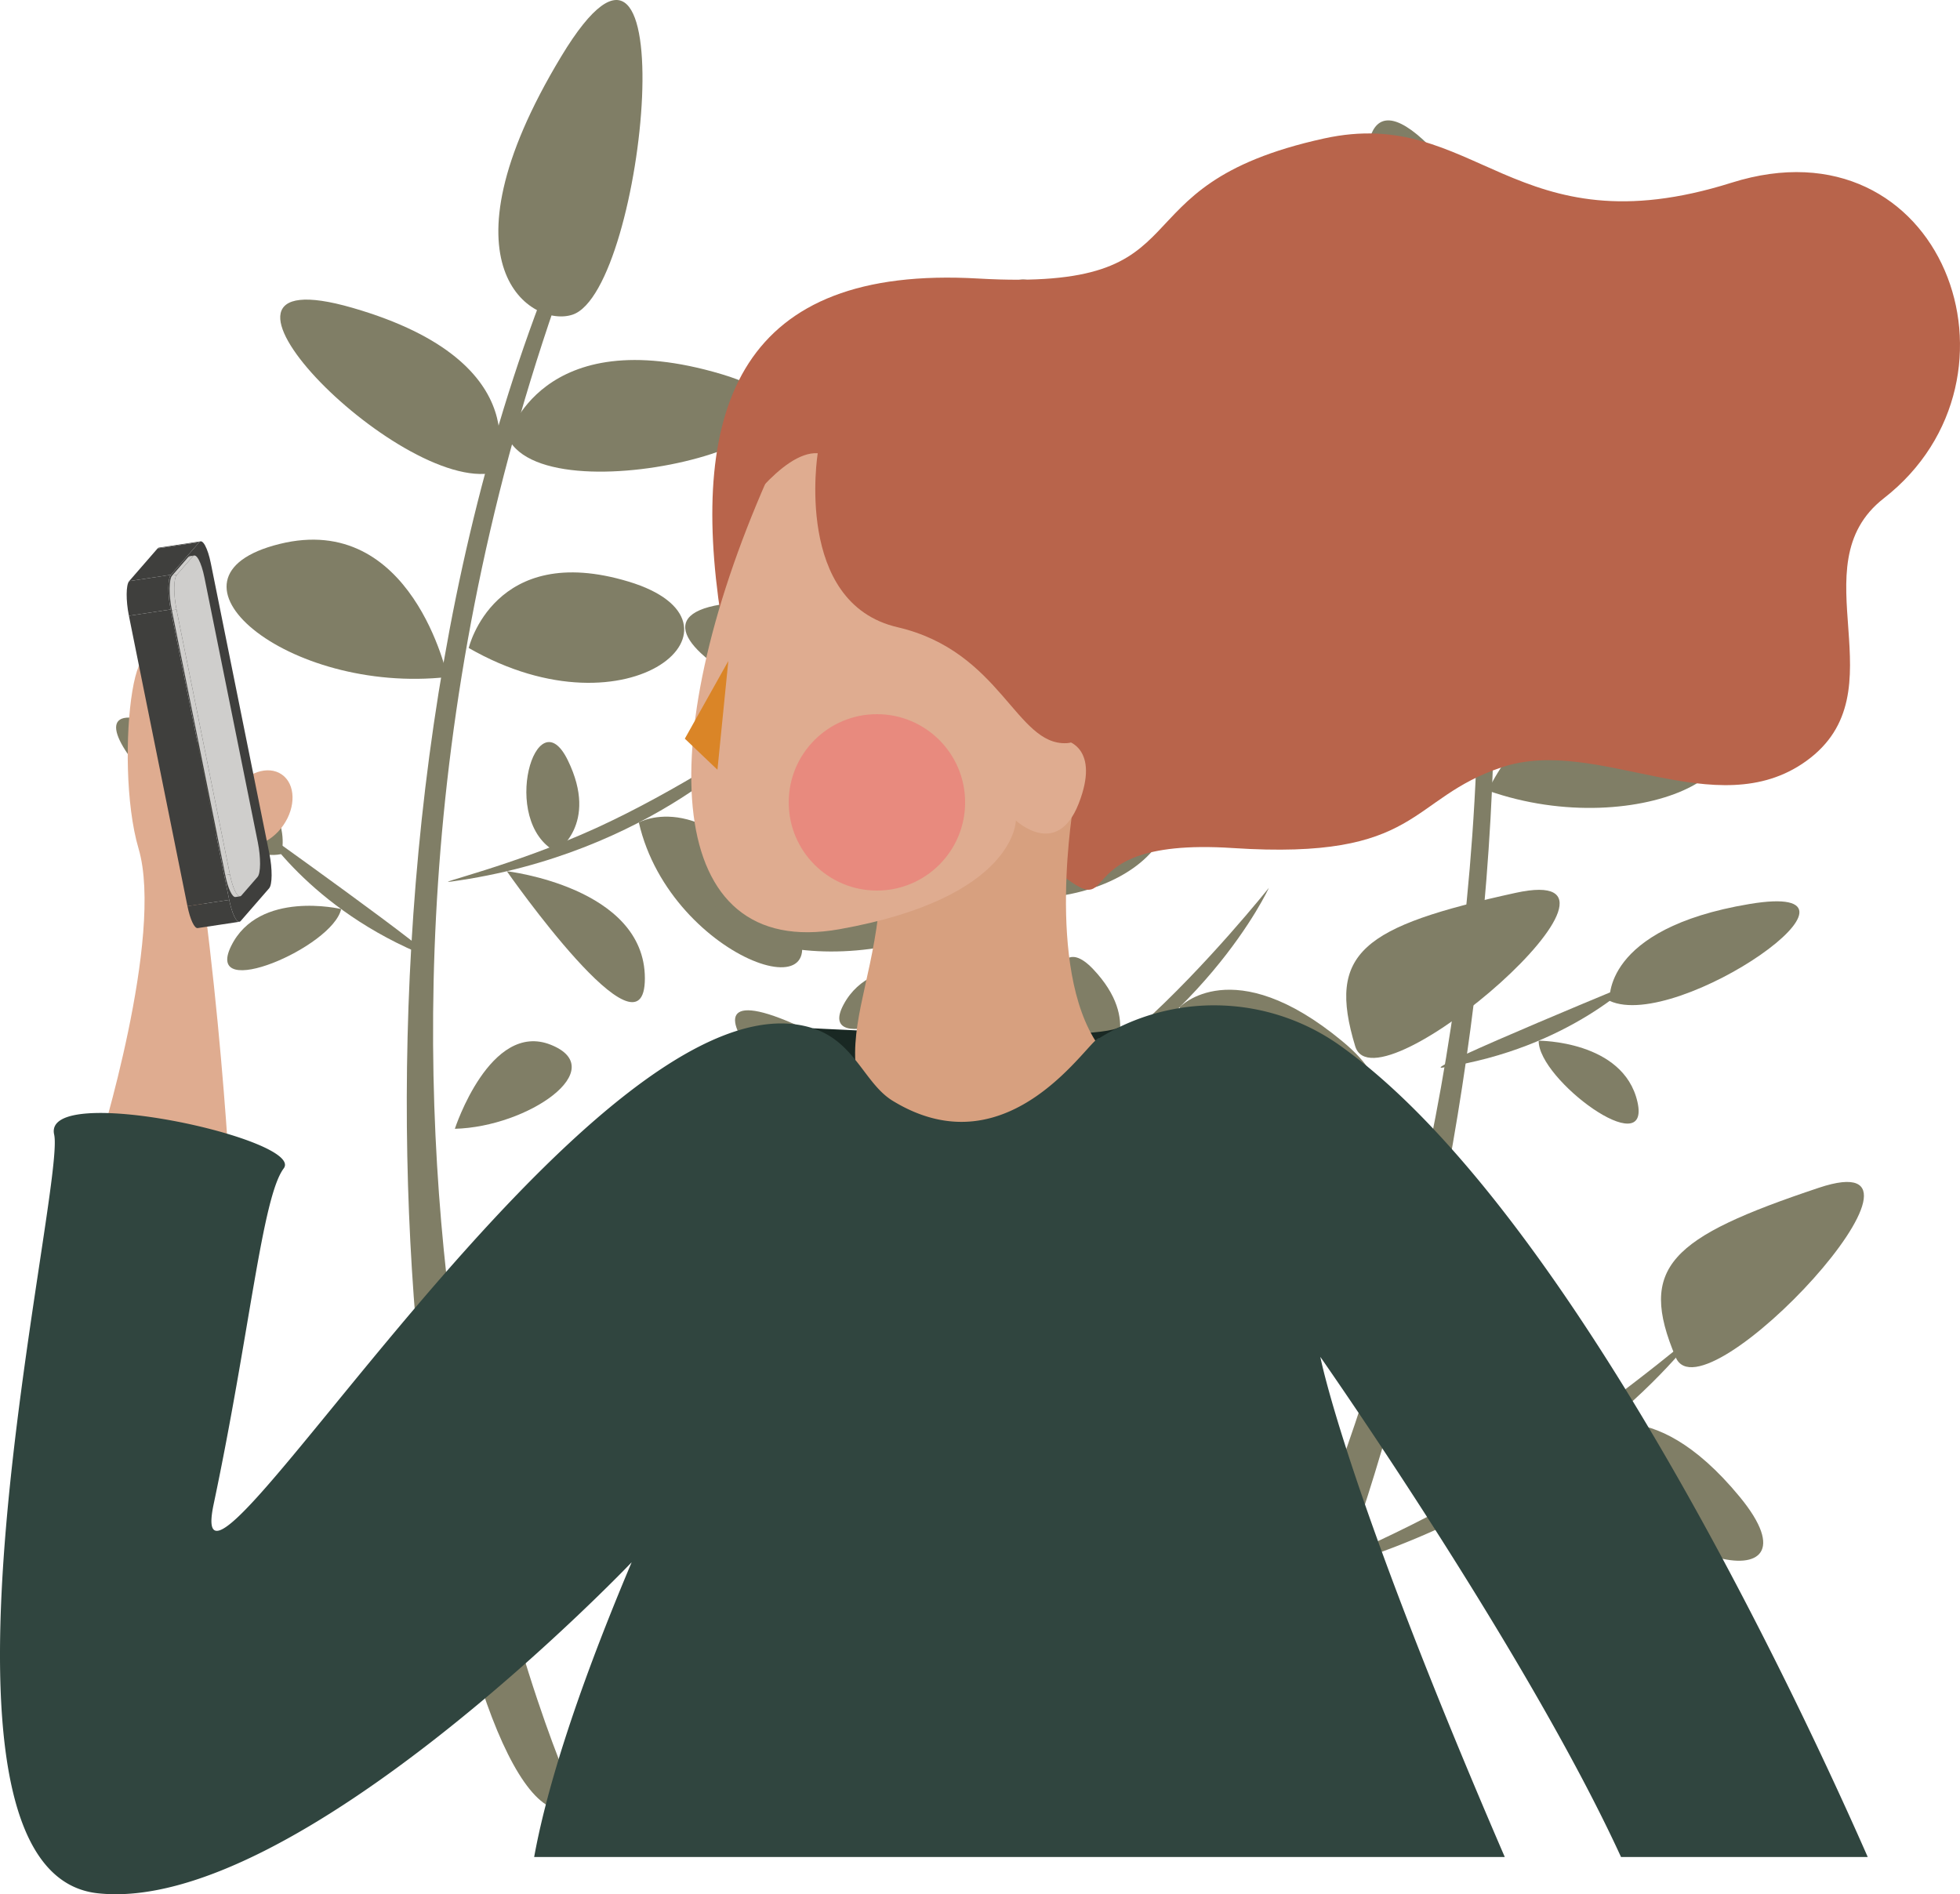 <svg id="Layer_2_copy" data-name="Layer 2 copy" xmlns="http://www.w3.org/2000/svg" viewBox="0 0 811.142 783.983"><defs><style>.cls-1{fill:#807e66;}.cls-2{fill:#b8644b;}.cls-3{fill:#192823;}.cls-4{fill:#d7a07f;}.cls-5{fill:#dfac90;}.cls-6{fill:#da8527;}.cls-7{fill:#f2696c;opacity:0.5;}.cls-8{fill:#30453f;}.cls-9{isolation:isolate;}.cls-10{fill:#3f3f3d;}.cls-11{fill:#cfcecc;}</style></defs><path class="cls-1" d="M355.593,241.828c-103.498,266.189-45.366,608.865,2.194,629.682l8.092-7.695S241.851,589.849,359.474,249.145Z" transform="translate(-129.586 -123.417)"/><path class="cls-1" d="M361.805,146.846c52.632-87.223,35.085,96.419,4.792,106.779C350.097,259.269,309.173,234.069,361.805,146.846Z" transform="translate(-129.586 -123.417)"/><path class="cls-1" d="M339.834,304.659s13.328-48.733,88.383-26.377S356.753,339.605,339.834,304.659Z" transform="translate(-129.586 -123.417)"/><path class="cls-1" d="M334.007,319.044s20.667-45.295-58.473-68.202S294.53,327.785,334.007,319.044Z" transform="translate(-129.586 -123.417)"/><path class="cls-1" d="M323.568,391.605s10.418-44.288,66.152-27.474S390.763,430.206,323.568,391.605Z" transform="translate(-129.586 -123.417)"/><path class="cls-1" d="M314.775,403.621s-14.603-68.696-69.549-55.058S248.323,410.973,314.775,403.621Z" transform="translate(-129.586 -123.417)"/><path class="cls-1" d="M316.113,488.31c83.769-11.442,127.926-60.566,127.926-60.566s-34.443,23.259-68.093,38.541C341.752,481.814,308.403,489.363,316.113,488.31Z" transform="translate(-129.586 -123.417)"/><path class="cls-1" d="M434.208,437.002c-11.516-38.897,3.271-49.545,66.759-63.01S442.603,465.36,434.208,437.002Z" transform="translate(-129.586 -123.417)"/><path class="cls-1" d="M393.971,463.821s28-15.804,60.014,33.544S407.258,521.901,393.971,463.821Z" transform="translate(-129.586 -123.417)"/><path class="cls-1" d="M359.652,475.929s17.963-11.132,4.924-37.853S336.083,463.3,359.652,475.929Z" transform="translate(-129.586 -123.417)"/><path class="cls-1" d="M339.341,483.997s57.068,6.582,57.125,44.279S339.341,483.997,339.341,483.997Z" transform="translate(-129.586 -123.417)"/><path class="cls-1" d="M306.981,519.533c-49.85-19.781-70.309-54.897-70.309-54.897l-5.574-2.22S316.863,523.454,306.981,519.533Z" transform="translate(-129.586 -123.417)"/><path class="cls-1" d="M245.898,476.932s10.063-28.295-47.167-52.164S215.561,483.159,245.898,476.932Z" transform="translate(-129.586 -123.417)"/><path class="cls-1" d="M270.768,499.652s-34.056-8.09-45.534,15.325S267.326,515.412,270.768,499.652Z" transform="translate(-129.586 -123.417)"/><path class="cls-1" d="M317.824,590.602s14.603-44.774,39.687-34.784S348.276,589.813,317.824,590.602Z" transform="translate(-129.586 -123.417)"/><path class="cls-1" d="M739.977,283.081c38.253,270.235-68.646,577.302-111.064,586.564l-5.267-8.9s148.742-228.955,111.896-571.671Z" transform="translate(-129.586 -123.417)"/><path class="cls-1" d="M729.281,192.712c-65.395-78.112-22.308,104.502,9.184,98.735S794.675,270.825,729.281,192.712Z" transform="translate(-129.586 -123.417)"/><path class="cls-1" d="M743.397,348.558s-1.91-50.487-80.081-45.764S718.982,378.747,743.397,348.558Z" transform="translate(-129.586 -123.417)"/><path class="cls-1" d="M745.804,363.891s-9.838-48.805,72.437-53.137S782.263,381.37,745.804,363.891Z" transform="translate(-129.586 -123.417)"/><path class="cls-1" d="M739.487,436.925s-.085-45.497-58.182-41.782S665.281,459.254,739.487,436.925Z" transform="translate(-129.586 -123.417)"/><path class="cls-1" d="M745.321,450.625s29.826-63.583,80.237-37.82S808.366,472.88,745.321,450.625Z" transform="translate(-129.586 -123.417)"/><path class="cls-1" d="M726.581,565.277c53.04-7.94,80.941-37.491,80.941-37.491l5.933-.896S716.067,566.851,726.581,565.277Z" transform="translate(-129.586 -123.417)"/><path class="cls-1" d="M795.745,537.665s-3.372-29.841,57.784-40.086S823.874,550.621,795.745,537.665Z" transform="translate(-129.586 -123.417)"/><path class="cls-1" d="M766.364,554.142s35.004-.143,40.863,25.267S766.136,570.272,766.364,554.142Z" transform="translate(-129.586 -123.417)"/><path class="cls-1" d="M699.879,632.025s-4.051-46.921-30.748-42.89S670.401,624.34,699.879,632.025Z" transform="translate(-129.586 -123.417)"/><path class="cls-1" d="M514.073,340.003C498.211,577.6,630.027,835.682,673.059,840.365l4.516-8.142S510.498,645.256,518.987,344.854Z" transform="translate(-129.586 -123.417)"/><path class="cls-1" d="M525.717,258.582c68.621-75.294,25.181,92.141-6.655,88.751S481.802,306.768,525.717,258.582Z" transform="translate(-129.586 -123.417)"/><path class="cls-1" d="M518.423,404.652s-1.879-50.488,76.426-51.636S545.033,432.927,518.423,404.652Z" transform="translate(-129.586 -123.417)"/><path class="cls-1" d="M517.173,420.122s6.153-49.405-76.216-47.559S482.126,440.285,517.173,420.122Z" transform="translate(-129.586 -123.417)"/><path class="cls-1" d="M528.945,492.478s-3.325-45.376,54.887-46.025S604.616,509.183,528.945,492.478Z" transform="translate(-129.586 -123.417)"/><path class="cls-1" d="M524.154,506.577s-34.508-61.169-82.846-31.7S462.955,533.493,524.154,506.577Z" transform="translate(-129.586 -123.417)"/><path class="cls-1" d="M550.795,586.977c76.497-36.005,103.914-96.1,103.914-96.1S628.813,523.384,601.285,548.043C573.312,573.101,543.755,590.291,550.795,586.977Z" transform="translate(-129.586 -123.417)"/><path class="cls-1" d="M690.432,556.43c-11.782-38.818,2.932-49.566,66.326-63.465S699.021,584.73,690.432,556.43Z" transform="translate(-129.586 -123.417)"/><path class="cls-1" d="M617.745,540.294s21.982-23.464,67.305,14.03S647.817,591.729,617.745,540.294Z" transform="translate(-129.586 -123.417)"/><path class="cls-1" d="M588.627,562.124s13.804-16.001-6.639-37.59S562.358,557.135,588.627,562.124Z" transform="translate(-129.586 -123.417)"/><path class="cls-1" d="M571.665,575.906s56.42-10.812,67.764,25.137S571.665,575.906,571.665,575.906Z" transform="translate(-129.586 -123.417)"/><path class="cls-1" d="M551.434,619.502c-53.486-3.943-83.523-31.319-83.523-31.319l-5.983-.449S562.037,620.283,551.434,619.502Z" transform="translate(-129.586 -123.417)"/><path class="cls-1" d="M502.399,597.647s9.869-28.363-47.523-51.84S472.106,604.082,502.399,597.647Z" transform="translate(-129.586 -123.417)"/><path class="cls-1" d="M524.825,525.548s-33.72-9.393-46.089,13.564S520.78,541.164,524.825,525.548Z" transform="translate(-129.586 -123.417)"/><path class="cls-1" d="M583.064,684.061s.523-47.093,27.447-45.074S611.883,674.188,583.064,684.061Z" transform="translate(-129.586 -123.417)"/><path class="cls-1" d="M668.163,775.914c111.546-28.138,163.635-101.046,163.635-101.046s-42.976,36.575-86.119,62.279C701.838,763.267,657.897,778.503,668.163,775.914Z" transform="translate(-129.586 -123.417)"/><path class="cls-1" d="M823.078,685.179c-15.843-37.345-2.355-49.597,59.201-70.158S834.628,712.405,823.078,685.179Z" transform="translate(-129.586 -123.417)"/><path class="cls-1" d="M786.134,716.378s26.033-18.87,63.424,26.538S805.907,772.582,786.134,716.378Z" transform="translate(-129.586 -123.417)"/><path class="cls-1" d="M753.405,732.291s16.588-13.093.61-38.167S728.559,722.41,753.405,732.291Z" transform="translate(-129.586 -123.417)"/><path class="cls-1" d="M734.137,742.606s57.446.083,61.767,37.531S734.137,742.606,734.137,742.606Z" transform="translate(-129.586 -123.417)"/><path class="cls-2" d="M428.004,379.131c-13.567-88.227,8.611-146.067,106.419-140.437s52.738-38.152,143.157-57.976c62.893-13.789,78.397,46.753,168.608,18.32,87.053-27.438,127.159,80.631,63.009,130.615-36.052,28.091,7.639,80.092-32.095,108.734-37.309,26.894-86.374-10.508-125.718,2.501s-33.469,38.638-111.565,33.52-38.587,39.729-81.631,2.021-68.039-94.984-68.039-94.984Z" transform="translate(-129.586 -123.417)"/><path class="cls-3" d="M466,549s110.681,6,125.84,0S540,615,540,615l-84-47Z" transform="translate(-129.586 -123.417)"/><path class="cls-4" d="M574,455.421S562,524,584,555.835c15.66,22.661-37,104.876-81,50.207s2-70.289-11-157.314C480.107,369.116,574,455.421,574,455.421Z" transform="translate(-129.586 -123.417)"/><path class="cls-5" d="M447,322c-48,109-43,199,30,186s73-45,73-45,17,16,26-7-5-26-5-26l48-78L461,296Z" transform="translate(-129.586 -123.417)"/><polygon class="cls-6" points="301.414 273.583 283.414 305.726 296.914 318.583 301.414 273.583"/><circle class="cls-7" cx="362.914" cy="332.083" r="36.5"/><ellipse class="cls-5" cx="236.518" cy="457.868" rx="16.946" ry="12.528" transform="translate(-403.765 265.367) rotate(-54.977)"/><path class="cls-5" d="M200.038,415.577c-13.646-58.534-23.832,22.717-13.107,59.064S170.248,598.827,170.248,598.827L225.061,617S219.103,497.358,200.038,415.577Z" transform="translate(-129.586 -123.417)"/><path class="cls-8" d="M391,770c-24.953,59.1-35.916,97.5-40.355,122H752.335C686.321,739.146,676,685,676,685s85.368,121.833,124.447,207H902.544c-25.447-57.975-122.152-267.591-218.565-335.97a89.855,89.855,0,0,0-99.441-2.944H584.538C581,552,548,609,499,579,487.341,571.862,483.349,554.59,466,549c-90-29-263,268-248,197s20-127,29-139-100-36-95-14S88,898,170,907,391,770,391,770Z" transform="translate(-129.586 -123.417)"/><path class="cls-2" d="M468,311s-10,62,33,72,49,49,70,48,74-84,74-84L494,278l-50,6-10,55S453,310,468,311Z" transform="translate(-129.586 -123.417)"/><g class="cls-9"><path class="cls-10" d="M195.33,350.076l17.277-2.609a.888.888,0,0,0-.532.326L194.798,350.402A.888.888,0,0,1,195.33,350.076Z" transform="translate(-129.586 -123.417)"/><path class="cls-10" d="M228.669,504.923l-17.277,2.609c-1.324.2-3.106-3.508-4.228-9.072l17.277-2.609C225.563,501.415,227.346,505.123,228.669,504.923Z" transform="translate(-129.586 -123.417)"/><polygon class="cls-10" points="70.73 237.904 53.452 240.513 65.212 226.985 82.489 224.376 70.73 237.904"/><polygon class="cls-10" points="94.855 372.434 77.578 375.043 53.347 254.856 70.625 252.247 94.855 372.434"/><path class="cls-10" d="M212.075,347.793c1.337-1.539,3.479,2.395,4.76,8.747l24.23,120.188c1.281,6.352,1.233,12.804-.105,14.342L229.201,504.598c-1.337,1.539-3.479-2.395-4.76-8.747L200.211,375.664c-1.281-6.352-1.233-12.804.105-14.342Z" transform="translate(-129.586 -123.417)"/><path class="cls-10" d="M200.211,375.664l-17.277,2.609c-1.281-6.352-1.233-12.804.105-14.342l17.277-2.609C198.978,362.86,198.93,369.311,200.211,375.664Z" transform="translate(-129.586 -123.417)"/></g><g class="cls-9"><path class="cls-11" d="M208.039,353.621l1.92-.29a.888.888,0,0,0-.532.326l-1.92.29A.888.888,0,0,1,208.039,353.621Z" transform="translate(-129.586 -123.417)"/><path class="cls-11" d="M228.958,494.381l-1.92.29c-1.324.2-3.106-3.508-4.228-9.072l1.92-.29C225.852,490.873,227.634,494.581,228.958,494.381Z" transform="translate(-129.586 -123.417)"/><polygon class="cls-11" points="73.15 237.937 71.23 238.227 77.921 230.53 79.841 230.24 73.15 237.937"/><polygon class="cls-11" points="95.144 361.892 93.224 362.181 71.126 252.569 73.045 252.279 95.144 361.892"/><path class="cls-11" d="M209.427,353.657c1.337-1.539,3.479,2.395,4.76,8.747l22.098,109.612c1.281,6.352,1.233,12.804-.105,14.342l-6.691,7.697c-1.337,1.539-3.479-2.395-4.76-8.747L202.632,375.696c-1.281-6.352-1.233-12.804.105-14.342Z" transform="translate(-129.586 -123.417)"/><path class="cls-11" d="M202.632,375.696l-1.92.29c-1.281-6.352-1.233-12.804.105-14.342l1.92-.29C201.399,362.892,201.351,369.344,202.632,375.696Z" transform="translate(-129.586 -123.417)"/></g></svg>